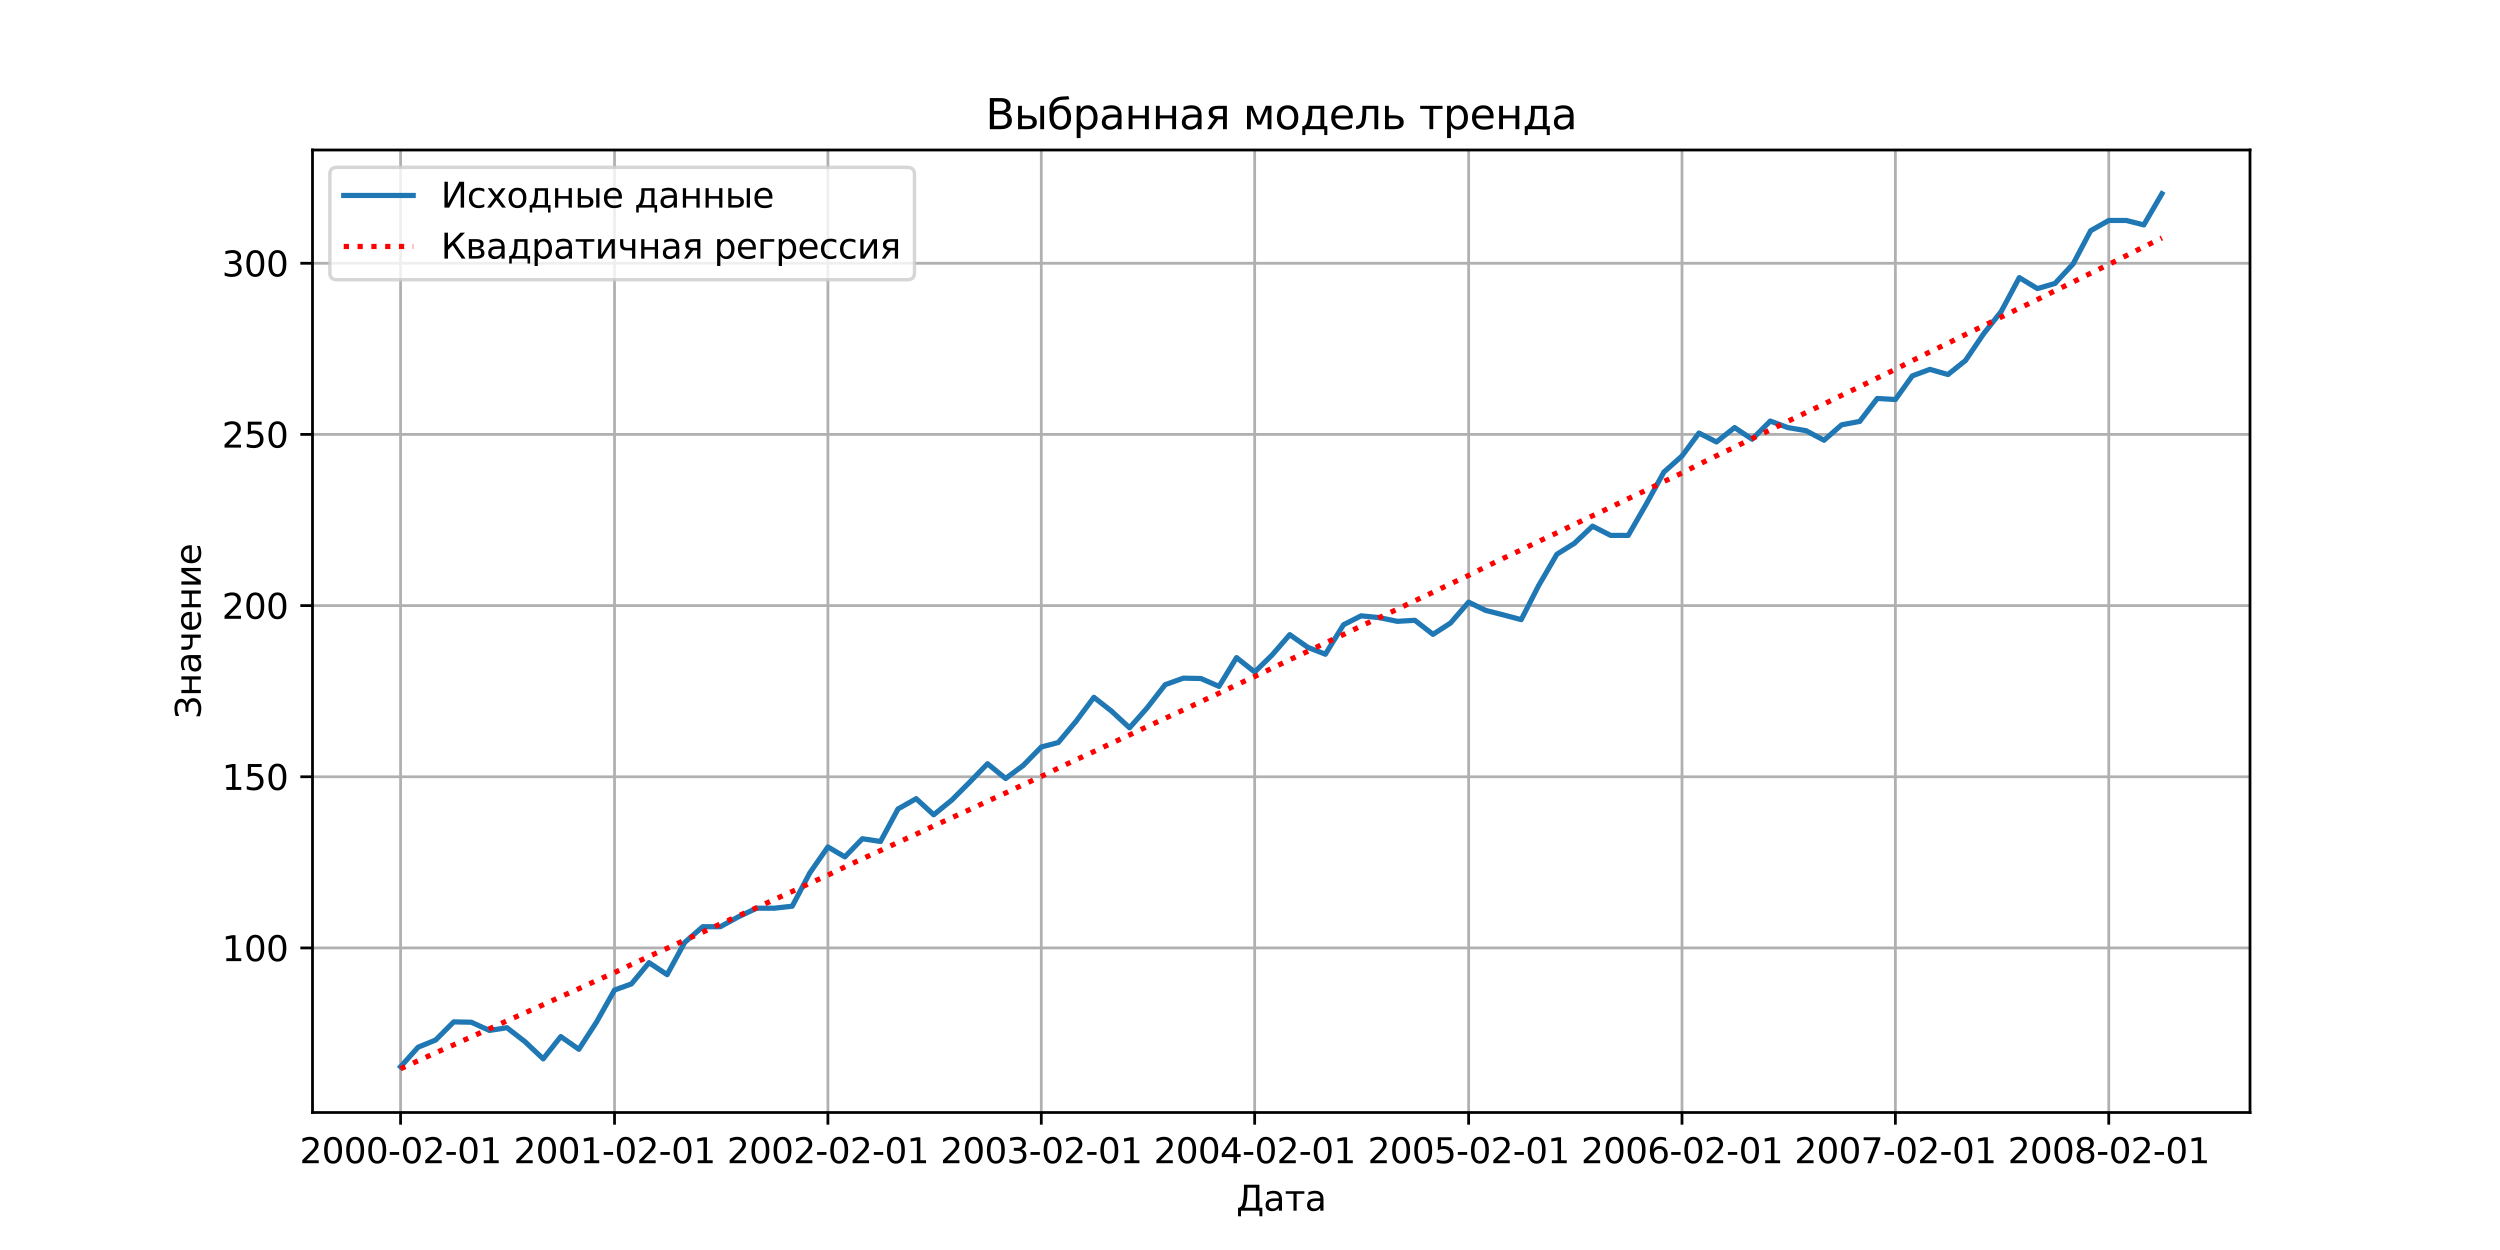 <?xml version="1.0" encoding="utf-8" standalone="no"?>
<!DOCTYPE svg PUBLIC "-//W3C//DTD SVG 1.1//EN"
  "http://www.w3.org/Graphics/SVG/1.1/DTD/svg11.dtd">
<svg xmlns:xlink="http://www.w3.org/1999/xlink" width="720pt" height="360pt" viewBox="0 0 720 360" xmlns="http://www.w3.org/2000/svg" version="1.1">
 <defs>
  <style type="text/css">*{stroke-linejoin: round; stroke-linecap: butt}</style>
 </defs>
 <g id="figure_1">
  <g id="patch_1">
   <path d="M 0 360 
L 720 360 
L 720 0 
L 0 0 
z
" style="fill: #ffffff"/>
  </g>
  <g id="axes_1">
   <g id="patch_2">
    <path d="M 90 320.4 
L 648 320.4 
L 648 43.2 
L 90 43.2 
z
" style="fill: #ffffff"/>
   </g>
   <g id="matplotlib.axis_1">
    <g id="xtick_1">
     <g id="line2d_1">
      <path d="M 115.364 320.4 
L 115.364 43.2 
" clip-path="url(#pcd11dfc7e0)" style="fill: none; stroke: #b0b0b0; stroke-width: 0.8; stroke-linecap: square"/>
     </g>
     <g id="line2d_2">
      <defs>
       <path id="m6aa327497f" d="M 0 0 
L 0 3.5 
" style="stroke: #000000; stroke-width: 0.8"/>
      </defs>
      <g>
       <use xlink:href="#m6aa327497f" x="115.364" y="320.4" style="stroke: #000000; stroke-width: 0.8"/>
      </g>
     </g>
     <g id="text_1">
      <!-- 2000-02-01 -->
      <g transform="translate(86.306 334.998) scale(0.1 -0.1)">
       <defs>
        <path id="DejaVuSans-32" d="M 1228 531 
L 3431 531 
L 3431 0 
L 469 0 
L 469 531 
Q 828 903 1448 1529 
Q 2069 2156 2228 2338 
Q 2531 2678 2651 2914 
Q 2772 3150 2772 3378 
Q 2772 3750 2511 3984 
Q 2250 4219 1831 4219 
Q 1534 4219 1204 4116 
Q 875 4013 500 3803 
L 500 4441 
Q 881 4594 1212 4672 
Q 1544 4750 1819 4750 
Q 2544 4750 2975 4387 
Q 3406 4025 3406 3419 
Q 3406 3131 3298 2873 
Q 3191 2616 2906 2266 
Q 2828 2175 2409 1742 
Q 1991 1309 1228 531 
z
" transform="scale(0.016)"/>
        <path id="DejaVuSans-30" d="M 2034 4250 
Q 1547 4250 1301 3770 
Q 1056 3291 1056 2328 
Q 1056 1369 1301 889 
Q 1547 409 2034 409 
Q 2525 409 2770 889 
Q 3016 1369 3016 2328 
Q 3016 3291 2770 3770 
Q 2525 4250 2034 4250 
z
M 2034 4750 
Q 2819 4750 3233 4129 
Q 3647 3509 3647 2328 
Q 3647 1150 3233 529 
Q 2819 -91 2034 -91 
Q 1250 -91 836 529 
Q 422 1150 422 2328 
Q 422 3509 836 4129 
Q 1250 4750 2034 4750 
z
" transform="scale(0.016)"/>
        <path id="DejaVuSans-2d" d="M 313 2009 
L 1997 2009 
L 1997 1497 
L 313 1497 
L 313 2009 
z
" transform="scale(0.016)"/>
        <path id="DejaVuSans-31" d="M 794 531 
L 1825 531 
L 1825 4091 
L 703 3866 
L 703 4441 
L 1819 4666 
L 2450 4666 
L 2450 531 
L 3481 531 
L 3481 0 
L 794 0 
L 794 531 
z
" transform="scale(0.016)"/>
       </defs>
       <use xlink:href="#DejaVuSans-32"/>
       <use xlink:href="#DejaVuSans-30" x="63.623"/>
       <use xlink:href="#DejaVuSans-30" x="127.246"/>
       <use xlink:href="#DejaVuSans-30" x="190.869"/>
       <use xlink:href="#DejaVuSans-2d" x="254.492"/>
       <use xlink:href="#DejaVuSans-30" x="290.576"/>
       <use xlink:href="#DejaVuSans-32" x="354.199"/>
       <use xlink:href="#DejaVuSans-2d" x="417.822"/>
       <use xlink:href="#DejaVuSans-30" x="453.906"/>
       <use xlink:href="#DejaVuSans-31" x="517.529"/>
      </g>
     </g>
    </g>
    <g id="xtick_2">
     <g id="line2d_3">
      <path d="M 176.985 320.4 
L 176.985 43.2 
" clip-path="url(#pcd11dfc7e0)" style="fill: none; stroke: #b0b0b0; stroke-width: 0.8; stroke-linecap: square"/>
     </g>
     <g id="line2d_4">
      <g>
       <use xlink:href="#m6aa327497f" x="176.985" y="320.4" style="stroke: #000000; stroke-width: 0.8"/>
      </g>
     </g>
     <g id="text_2">
      <!-- 2001-02-01 -->
      <g transform="translate(147.927 334.998) scale(0.1 -0.1)">
       <use xlink:href="#DejaVuSans-32"/>
       <use xlink:href="#DejaVuSans-30" x="63.623"/>
       <use xlink:href="#DejaVuSans-30" x="127.246"/>
       <use xlink:href="#DejaVuSans-31" x="190.869"/>
       <use xlink:href="#DejaVuSans-2d" x="254.492"/>
       <use xlink:href="#DejaVuSans-30" x="290.576"/>
       <use xlink:href="#DejaVuSans-32" x="354.199"/>
       <use xlink:href="#DejaVuSans-2d" x="417.822"/>
       <use xlink:href="#DejaVuSans-30" x="453.906"/>
       <use xlink:href="#DejaVuSans-31" x="517.529"/>
      </g>
     </g>
    </g>
    <g id="xtick_3">
     <g id="line2d_5">
      <path d="M 238.437 320.4 
L 238.437 43.2 
" clip-path="url(#pcd11dfc7e0)" style="fill: none; stroke: #b0b0b0; stroke-width: 0.8; stroke-linecap: square"/>
     </g>
     <g id="line2d_6">
      <g>
       <use xlink:href="#m6aa327497f" x="238.437" y="320.4" style="stroke: #000000; stroke-width: 0.8"/>
      </g>
     </g>
     <g id="text_3">
      <!-- 2002-02-01 -->
      <g transform="translate(209.38 334.998) scale(0.1 -0.1)">
       <use xlink:href="#DejaVuSans-32"/>
       <use xlink:href="#DejaVuSans-30" x="63.623"/>
       <use xlink:href="#DejaVuSans-30" x="127.246"/>
       <use xlink:href="#DejaVuSans-32" x="190.869"/>
       <use xlink:href="#DejaVuSans-2d" x="254.492"/>
       <use xlink:href="#DejaVuSans-30" x="290.576"/>
       <use xlink:href="#DejaVuSans-32" x="354.199"/>
       <use xlink:href="#DejaVuSans-2d" x="417.822"/>
       <use xlink:href="#DejaVuSans-30" x="453.906"/>
       <use xlink:href="#DejaVuSans-31" x="517.529"/>
      </g>
     </g>
    </g>
    <g id="xtick_4">
     <g id="line2d_7">
      <path d="M 299.89 320.4 
L 299.89 43.2 
" clip-path="url(#pcd11dfc7e0)" style="fill: none; stroke: #b0b0b0; stroke-width: 0.8; stroke-linecap: square"/>
     </g>
     <g id="line2d_8">
      <g>
       <use xlink:href="#m6aa327497f" x="299.89" y="320.4" style="stroke: #000000; stroke-width: 0.8"/>
      </g>
     </g>
     <g id="text_4">
      <!-- 2003-02-01 -->
      <g transform="translate(270.832 334.998) scale(0.1 -0.1)">
       <defs>
        <path id="DejaVuSans-33" d="M 2597 2516 
Q 3050 2419 3304 2112 
Q 3559 1806 3559 1356 
Q 3559 666 3084 287 
Q 2609 -91 1734 -91 
Q 1441 -91 1130 -33 
Q 819 25 488 141 
L 488 750 
Q 750 597 1062 519 
Q 1375 441 1716 441 
Q 2309 441 2620 675 
Q 2931 909 2931 1356 
Q 2931 1769 2642 2001 
Q 2353 2234 1838 2234 
L 1294 2234 
L 1294 2753 
L 1863 2753 
Q 2328 2753 2575 2939 
Q 2822 3125 2822 3475 
Q 2822 3834 2567 4026 
Q 2313 4219 1838 4219 
Q 1578 4219 1281 4162 
Q 984 4106 628 3988 
L 628 4550 
Q 988 4650 1302 4700 
Q 1616 4750 1894 4750 
Q 2613 4750 3031 4423 
Q 3450 4097 3450 3541 
Q 3450 3153 3228 2886 
Q 3006 2619 2597 2516 
z
" transform="scale(0.016)"/>
       </defs>
       <use xlink:href="#DejaVuSans-32"/>
       <use xlink:href="#DejaVuSans-30" x="63.623"/>
       <use xlink:href="#DejaVuSans-30" x="127.246"/>
       <use xlink:href="#DejaVuSans-33" x="190.869"/>
       <use xlink:href="#DejaVuSans-2d" x="254.492"/>
       <use xlink:href="#DejaVuSans-30" x="290.576"/>
       <use xlink:href="#DejaVuSans-32" x="354.199"/>
       <use xlink:href="#DejaVuSans-2d" x="417.822"/>
       <use xlink:href="#DejaVuSans-30" x="453.906"/>
       <use xlink:href="#DejaVuSans-31" x="517.529"/>
      </g>
     </g>
    </g>
    <g id="xtick_5">
     <g id="line2d_9">
      <path d="M 361.343 320.4 
L 361.343 43.2 
" clip-path="url(#pcd11dfc7e0)" style="fill: none; stroke: #b0b0b0; stroke-width: 0.8; stroke-linecap: square"/>
     </g>
     <g id="line2d_10">
      <g>
       <use xlink:href="#m6aa327497f" x="361.343" y="320.4" style="stroke: #000000; stroke-width: 0.8"/>
      </g>
     </g>
     <g id="text_5">
      <!-- 2004-02-01 -->
      <g transform="translate(332.285 334.998) scale(0.1 -0.1)">
       <defs>
        <path id="DejaVuSans-34" d="M 2419 4116 
L 825 1625 
L 2419 1625 
L 2419 4116 
z
M 2253 4666 
L 3047 4666 
L 3047 1625 
L 3713 1625 
L 3713 1100 
L 3047 1100 
L 3047 0 
L 2419 0 
L 2419 1100 
L 313 1100 
L 313 1709 
L 2253 4666 
z
" transform="scale(0.016)"/>
       </defs>
       <use xlink:href="#DejaVuSans-32"/>
       <use xlink:href="#DejaVuSans-30" x="63.623"/>
       <use xlink:href="#DejaVuSans-30" x="127.246"/>
       <use xlink:href="#DejaVuSans-34" x="190.869"/>
       <use xlink:href="#DejaVuSans-2d" x="254.492"/>
       <use xlink:href="#DejaVuSans-30" x="290.576"/>
       <use xlink:href="#DejaVuSans-32" x="354.199"/>
       <use xlink:href="#DejaVuSans-2d" x="417.822"/>
       <use xlink:href="#DejaVuSans-30" x="453.906"/>
       <use xlink:href="#DejaVuSans-31" x="517.529"/>
      </g>
     </g>
    </g>
    <g id="xtick_6">
     <g id="line2d_11">
      <path d="M 422.964 320.4 
L 422.964 43.2 
" clip-path="url(#pcd11dfc7e0)" style="fill: none; stroke: #b0b0b0; stroke-width: 0.8; stroke-linecap: square"/>
     </g>
     <g id="line2d_12">
      <g>
       <use xlink:href="#m6aa327497f" x="422.964" y="320.4" style="stroke: #000000; stroke-width: 0.8"/>
      </g>
     </g>
     <g id="text_6">
      <!-- 2005-02-01 -->
      <g transform="translate(393.906 334.998) scale(0.1 -0.1)">
       <defs>
        <path id="DejaVuSans-35" d="M 691 4666 
L 3169 4666 
L 3169 4134 
L 1269 4134 
L 1269 2991 
Q 1406 3038 1543 3061 
Q 1681 3084 1819 3084 
Q 2600 3084 3056 2656 
Q 3513 2228 3513 1497 
Q 3513 744 3044 326 
Q 2575 -91 1722 -91 
Q 1428 -91 1123 -41 
Q 819 9 494 109 
L 494 744 
Q 775 591 1075 516 
Q 1375 441 1709 441 
Q 2250 441 2565 725 
Q 2881 1009 2881 1497 
Q 2881 1984 2565 2268 
Q 2250 2553 1709 2553 
Q 1456 2553 1204 2497 
Q 953 2441 691 2322 
L 691 4666 
z
" transform="scale(0.016)"/>
       </defs>
       <use xlink:href="#DejaVuSans-32"/>
       <use xlink:href="#DejaVuSans-30" x="63.623"/>
       <use xlink:href="#DejaVuSans-30" x="127.246"/>
       <use xlink:href="#DejaVuSans-35" x="190.869"/>
       <use xlink:href="#DejaVuSans-2d" x="254.492"/>
       <use xlink:href="#DejaVuSans-30" x="290.576"/>
       <use xlink:href="#DejaVuSans-32" x="354.199"/>
       <use xlink:href="#DejaVuSans-2d" x="417.822"/>
       <use xlink:href="#DejaVuSans-30" x="453.906"/>
       <use xlink:href="#DejaVuSans-31" x="517.529"/>
      </g>
     </g>
    </g>
    <g id="xtick_7">
     <g id="line2d_13">
      <path d="M 484.417 320.4 
L 484.417 43.2 
" clip-path="url(#pcd11dfc7e0)" style="fill: none; stroke: #b0b0b0; stroke-width: 0.8; stroke-linecap: square"/>
     </g>
     <g id="line2d_14">
      <g>
       <use xlink:href="#m6aa327497f" x="484.417" y="320.4" style="stroke: #000000; stroke-width: 0.8"/>
      </g>
     </g>
     <g id="text_7">
      <!-- 2006-02-01 -->
      <g transform="translate(455.359 334.998) scale(0.1 -0.1)">
       <defs>
        <path id="DejaVuSans-36" d="M 2113 2584 
Q 1688 2584 1439 2293 
Q 1191 2003 1191 1497 
Q 1191 994 1439 701 
Q 1688 409 2113 409 
Q 2538 409 2786 701 
Q 3034 994 3034 1497 
Q 3034 2003 2786 2293 
Q 2538 2584 2113 2584 
z
M 3366 4563 
L 3366 3988 
Q 3128 4100 2886 4159 
Q 2644 4219 2406 4219 
Q 1781 4219 1451 3797 
Q 1122 3375 1075 2522 
Q 1259 2794 1537 2939 
Q 1816 3084 2150 3084 
Q 2853 3084 3261 2657 
Q 3669 2231 3669 1497 
Q 3669 778 3244 343 
Q 2819 -91 2113 -91 
Q 1303 -91 875 529 
Q 447 1150 447 2328 
Q 447 3434 972 4092 
Q 1497 4750 2381 4750 
Q 2619 4750 2861 4703 
Q 3103 4656 3366 4563 
z
" transform="scale(0.016)"/>
       </defs>
       <use xlink:href="#DejaVuSans-32"/>
       <use xlink:href="#DejaVuSans-30" x="63.623"/>
       <use xlink:href="#DejaVuSans-30" x="127.246"/>
       <use xlink:href="#DejaVuSans-36" x="190.869"/>
       <use xlink:href="#DejaVuSans-2d" x="254.492"/>
       <use xlink:href="#DejaVuSans-30" x="290.576"/>
       <use xlink:href="#DejaVuSans-32" x="354.199"/>
       <use xlink:href="#DejaVuSans-2d" x="417.822"/>
       <use xlink:href="#DejaVuSans-30" x="453.906"/>
       <use xlink:href="#DejaVuSans-31" x="517.529"/>
      </g>
     </g>
    </g>
    <g id="xtick_8">
     <g id="line2d_15">
      <path d="M 545.87 320.4 
L 545.87 43.2 
" clip-path="url(#pcd11dfc7e0)" style="fill: none; stroke: #b0b0b0; stroke-width: 0.8; stroke-linecap: square"/>
     </g>
     <g id="line2d_16">
      <g>
       <use xlink:href="#m6aa327497f" x="545.87" y="320.4" style="stroke: #000000; stroke-width: 0.8"/>
      </g>
     </g>
     <g id="text_8">
      <!-- 2007-02-01 -->
      <g transform="translate(516.812 334.998) scale(0.1 -0.1)">
       <defs>
        <path id="DejaVuSans-37" d="M 525 4666 
L 3525 4666 
L 3525 4397 
L 1831 0 
L 1172 0 
L 2766 4134 
L 525 4134 
L 525 4666 
z
" transform="scale(0.016)"/>
       </defs>
       <use xlink:href="#DejaVuSans-32"/>
       <use xlink:href="#DejaVuSans-30" x="63.623"/>
       <use xlink:href="#DejaVuSans-30" x="127.246"/>
       <use xlink:href="#DejaVuSans-37" x="190.869"/>
       <use xlink:href="#DejaVuSans-2d" x="254.492"/>
       <use xlink:href="#DejaVuSans-30" x="290.576"/>
       <use xlink:href="#DejaVuSans-32" x="354.199"/>
       <use xlink:href="#DejaVuSans-2d" x="417.822"/>
       <use xlink:href="#DejaVuSans-30" x="453.906"/>
       <use xlink:href="#DejaVuSans-31" x="517.529"/>
      </g>
     </g>
    </g>
    <g id="xtick_9">
     <g id="line2d_17">
      <path d="M 607.322 320.4 
L 607.322 43.2 
" clip-path="url(#pcd11dfc7e0)" style="fill: none; stroke: #b0b0b0; stroke-width: 0.8; stroke-linecap: square"/>
     </g>
     <g id="line2d_18">
      <g>
       <use xlink:href="#m6aa327497f" x="607.322" y="320.4" style="stroke: #000000; stroke-width: 0.8"/>
      </g>
     </g>
     <g id="text_9">
      <!-- 2008-02-01 -->
      <g transform="translate(578.264 334.998) scale(0.1 -0.1)">
       <defs>
        <path id="DejaVuSans-38" d="M 2034 2216 
Q 1584 2216 1326 1975 
Q 1069 1734 1069 1313 
Q 1069 891 1326 650 
Q 1584 409 2034 409 
Q 2484 409 2743 651 
Q 3003 894 3003 1313 
Q 3003 1734 2745 1975 
Q 2488 2216 2034 2216 
z
M 1403 2484 
Q 997 2584 770 2862 
Q 544 3141 544 3541 
Q 544 4100 942 4425 
Q 1341 4750 2034 4750 
Q 2731 4750 3128 4425 
Q 3525 4100 3525 3541 
Q 3525 3141 3298 2862 
Q 3072 2584 2669 2484 
Q 3125 2378 3379 2068 
Q 3634 1759 3634 1313 
Q 3634 634 3220 271 
Q 2806 -91 2034 -91 
Q 1263 -91 848 271 
Q 434 634 434 1313 
Q 434 1759 690 2068 
Q 947 2378 1403 2484 
z
M 1172 3481 
Q 1172 3119 1398 2916 
Q 1625 2713 2034 2713 
Q 2441 2713 2670 2916 
Q 2900 3119 2900 3481 
Q 2900 3844 2670 4047 
Q 2441 4250 2034 4250 
Q 1625 4250 1398 4047 
Q 1172 3844 1172 3481 
z
" transform="scale(0.016)"/>
       </defs>
       <use xlink:href="#DejaVuSans-32"/>
       <use xlink:href="#DejaVuSans-30" x="63.623"/>
       <use xlink:href="#DejaVuSans-30" x="127.246"/>
       <use xlink:href="#DejaVuSans-38" x="190.869"/>
       <use xlink:href="#DejaVuSans-2d" x="254.492"/>
       <use xlink:href="#DejaVuSans-30" x="290.576"/>
       <use xlink:href="#DejaVuSans-32" x="354.199"/>
       <use xlink:href="#DejaVuSans-2d" x="417.822"/>
       <use xlink:href="#DejaVuSans-30" x="453.906"/>
       <use xlink:href="#DejaVuSans-31" x="517.529"/>
      </g>
     </g>
    </g>
    <g id="text_10">
     <!-- Дата -->
     <g transform="translate(356.053 348.677) scale(0.1 -0.1)">
      <defs>
       <path id="DejaVuSans-414" d="M 1459 531 
L 3522 531 
L 3522 4134 
L 2006 4134 
L 2006 3472 
Q 2006 1913 1656 878 
Q 1584 666 1459 531 
z
M 538 531 
Q 956 728 1075 1103 
Q 1378 2066 1378 3784 
L 1378 4666 
L 4153 4666 
L 4153 531 
L 4684 531 
L 4684 -1003 
L 4153 -1003 
L 4153 0 
L 847 0 
L 847 -1003 
L 316 -1003 
L 316 531 
L 538 531 
z
" transform="scale(0.016)"/>
       <path id="DejaVuSans-430" d="M 2194 1759 
Q 1497 1759 1228 1600 
Q 959 1441 959 1056 
Q 959 750 1161 570 
Q 1363 391 1709 391 
Q 2188 391 2477 730 
Q 2766 1069 2766 1631 
L 2766 1759 
L 2194 1759 
z
M 3341 1997 
L 3341 0 
L 2766 0 
L 2766 531 
Q 2569 213 2275 61 
Q 1981 -91 1556 -91 
Q 1019 -91 701 211 
Q 384 513 384 1019 
Q 384 1609 779 1909 
Q 1175 2209 1959 2209 
L 2766 2209 
L 2766 2266 
Q 2766 2663 2505 2880 
Q 2244 3097 1772 3097 
Q 1472 3097 1187 3025 
Q 903 2953 641 2809 
L 641 3341 
Q 956 3463 1253 3523 
Q 1550 3584 1831 3584 
Q 2591 3584 2966 3190 
Q 3341 2797 3341 1997 
z
" transform="scale(0.016)"/>
       <path id="DejaVuSans-442" d="M 188 3500 
L 3541 3500 
L 3541 3041 
L 2147 3041 
L 2147 0 
L 1581 0 
L 1581 3041 
L 188 3041 
L 188 3500 
z
" transform="scale(0.016)"/>
      </defs>
      <use xlink:href="#DejaVuSans-414"/>
      <use xlink:href="#DejaVuSans-430" x="78.125"/>
      <use xlink:href="#DejaVuSans-442" x="139.404"/>
      <use xlink:href="#DejaVuSans-430" x="197.656"/>
     </g>
    </g>
   </g>
   <g id="matplotlib.axis_2">
    <g id="ytick_1">
     <g id="line2d_19">
      <path d="M 90 273.005 
L 648 273.005 
" clip-path="url(#pcd11dfc7e0)" style="fill: none; stroke: #b0b0b0; stroke-width: 0.8; stroke-linecap: square"/>
     </g>
     <g id="line2d_20">
      <defs>
       <path id="mf521e2df99" d="M 0 0 
L -3.5 0 
" style="stroke: #000000; stroke-width: 0.8"/>
      </defs>
      <g>
       <use xlink:href="#mf521e2df99" x="90" y="273.005" style="stroke: #000000; stroke-width: 0.8"/>
      </g>
     </g>
     <g id="text_11">
      <!-- 100 -->
      <g transform="translate(63.913 276.804) scale(0.1 -0.1)">
       <use xlink:href="#DejaVuSans-31"/>
       <use xlink:href="#DejaVuSans-30" x="63.623"/>
       <use xlink:href="#DejaVuSans-30" x="127.246"/>
      </g>
     </g>
    </g>
    <g id="ytick_2">
     <g id="line2d_21">
      <path d="M 90 223.707 
L 648 223.707 
" clip-path="url(#pcd11dfc7e0)" style="fill: none; stroke: #b0b0b0; stroke-width: 0.8; stroke-linecap: square"/>
     </g>
     <g id="line2d_22">
      <g>
       <use xlink:href="#mf521e2df99" x="90" y="223.707" style="stroke: #000000; stroke-width: 0.8"/>
      </g>
     </g>
     <g id="text_12">
      <!-- 150 -->
      <g transform="translate(63.913 227.507) scale(0.1 -0.1)">
       <use xlink:href="#DejaVuSans-31"/>
       <use xlink:href="#DejaVuSans-35" x="63.623"/>
       <use xlink:href="#DejaVuSans-30" x="127.246"/>
      </g>
     </g>
    </g>
    <g id="ytick_3">
     <g id="line2d_23">
      <path d="M 90 174.41 
L 648 174.41 
" clip-path="url(#pcd11dfc7e0)" style="fill: none; stroke: #b0b0b0; stroke-width: 0.8; stroke-linecap: square"/>
     </g>
     <g id="line2d_24">
      <g>
       <use xlink:href="#mf521e2df99" x="90" y="174.41" style="stroke: #000000; stroke-width: 0.8"/>
      </g>
     </g>
     <g id="text_13">
      <!-- 200 -->
      <g transform="translate(63.913 178.209) scale(0.1 -0.1)">
       <use xlink:href="#DejaVuSans-32"/>
       <use xlink:href="#DejaVuSans-30" x="63.623"/>
       <use xlink:href="#DejaVuSans-30" x="127.246"/>
      </g>
     </g>
    </g>
    <g id="ytick_4">
     <g id="line2d_25">
      <path d="M 90 125.112 
L 648 125.112 
" clip-path="url(#pcd11dfc7e0)" style="fill: none; stroke: #b0b0b0; stroke-width: 0.8; stroke-linecap: square"/>
     </g>
     <g id="line2d_26">
      <g>
       <use xlink:href="#mf521e2df99" x="90" y="125.112" style="stroke: #000000; stroke-width: 0.8"/>
      </g>
     </g>
     <g id="text_14">
      <!-- 250 -->
      <g transform="translate(63.913 128.912) scale(0.1 -0.1)">
       <use xlink:href="#DejaVuSans-32"/>
       <use xlink:href="#DejaVuSans-35" x="63.623"/>
       <use xlink:href="#DejaVuSans-30" x="127.246"/>
      </g>
     </g>
    </g>
    <g id="ytick_5">
     <g id="line2d_27">
      <path d="M 90 75.815 
L 648 75.815 
" clip-path="url(#pcd11dfc7e0)" style="fill: none; stroke: #b0b0b0; stroke-width: 0.8; stroke-linecap: square"/>
     </g>
     <g id="line2d_28">
      <g>
       <use xlink:href="#mf521e2df99" x="90" y="75.815" style="stroke: #000000; stroke-width: 0.8"/>
      </g>
     </g>
     <g id="text_15">
      <!-- 300 -->
      <g transform="translate(63.913 79.614) scale(0.1 -0.1)">
       <use xlink:href="#DejaVuSans-33"/>
       <use xlink:href="#DejaVuSans-30" x="63.623"/>
       <use xlink:href="#DejaVuSans-30" x="127.246"/>
      </g>
     </g>
    </g>
    <g id="text_16">
     <!-- Значение -->
     <g transform="translate(57.833 206.963) rotate(-90) scale(0.1 -0.1)">
      <defs>
       <path id="DejaVuSans-417" d="M 1828 4750 
Q 2597 4750 3084 4423 
Q 3572 4097 3572 3541 
Q 3572 3153 3350 2886 
Q 3128 2619 2719 2516 
Q 3172 2419 3426 2112 
Q 3681 1806 3681 1356 
Q 3681 638 3126 273 
Q 2572 -91 1828 -91 
Q 1447 -91 1003 12 
Q 559 116 422 203 
L 422 853 
Q 900 575 1164 508 
Q 1428 441 1816 441 
Q 2403 441 2728 666 
Q 3053 891 3053 1356 
Q 3053 1769 2764 2001 
Q 2475 2234 1866 2234 
L 1228 2234 
L 1228 2753 
L 1891 2753 
Q 2450 2753 2697 2939 
Q 2944 3125 2944 3475 
Q 2944 3834 2689 4026 
Q 2434 4219 1816 4219 
Q 1397 4219 1253 4181 
Q 1109 4144 469 3903 
L 469 4519 
Q 822 4644 1190 4697 
Q 1559 4750 1828 4750 
z
" transform="scale(0.016)"/>
       <path id="DejaVuSans-43d" d="M 581 3500 
L 1159 3500 
L 1159 2072 
L 3025 2072 
L 3025 3500 
L 3603 3500 
L 3603 0 
L 3025 0 
L 3025 1613 
L 1159 1613 
L 1159 0 
L 581 0 
L 581 3500 
z
" transform="scale(0.016)"/>
       <path id="DejaVuSans-447" d="M 2625 0 
L 2625 1472 
L 1553 1472 
Q 1075 1472 756 1769 
Q 469 2038 469 2613 
L 469 3500 
L 1044 3500 
L 1044 2666 
Q 1044 2300 1206 2116 
Q 1372 1931 1697 1931 
L 2625 1931 
L 2625 3500 
L 3200 3500 
L 3200 0 
L 2625 0 
z
" transform="scale(0.016)"/>
       <path id="DejaVuSans-435" d="M 3597 1894 
L 3597 1613 
L 953 1613 
Q 991 1019 1311 708 
Q 1631 397 2203 397 
Q 2534 397 2845 478 
Q 3156 559 3463 722 
L 3463 178 
Q 3153 47 2828 -22 
Q 2503 -91 2169 -91 
Q 1331 -91 842 396 
Q 353 884 353 1716 
Q 353 2575 817 3079 
Q 1281 3584 2069 3584 
Q 2775 3584 3186 3129 
Q 3597 2675 3597 1894 
z
M 3022 2063 
Q 3016 2534 2758 2815 
Q 2500 3097 2075 3097 
Q 1594 3097 1305 2825 
Q 1016 2553 972 2059 
L 3022 2063 
z
" transform="scale(0.016)"/>
       <path id="DejaVuSans-438" d="M 3578 3500 
L 3578 0 
L 3006 0 
L 3006 2809 
L 1319 0 
L 581 0 
L 581 3500 
L 1153 3500 
L 1153 697 
L 2838 3500 
L 3578 3500 
z
" transform="scale(0.016)"/>
      </defs>
      <use xlink:href="#DejaVuSans-417"/>
      <use xlink:href="#DejaVuSans-43d" x="64.111"/>
      <use xlink:href="#DejaVuSans-430" x="129.492"/>
      <use xlink:href="#DejaVuSans-447" x="190.771"/>
      <use xlink:href="#DejaVuSans-435" x="249.854"/>
      <use xlink:href="#DejaVuSans-43d" x="311.377"/>
      <use xlink:href="#DejaVuSans-438" x="376.758"/>
      <use xlink:href="#DejaVuSans-435" x="441.748"/>
     </g>
    </g>
   </g>
   <g id="line2d_29">
    <path d="M 115.364 307.217 
L 120.415 301.598 
L 125.458 299.527 
L 130.678 294.301 
L 135.729 294.4 
L 140.948 296.766 
L 145.999 295.978 
L 151.218 300.02 
L 156.437 304.95 
L 161.495 298.541 
L 166.715 302.189 
L 171.765 294.4 
L 176.985 285.132 
L 181.867 283.357 
L 186.911 277.245 
L 192.13 280.695 
L 197.181 271.427 
L 202.401 266.892 
L 207.452 266.892 
L 212.671 264.033 
L 217.89 261.568 
L 222.948 261.568 
L 228.167 260.976 
L 233.218 251.413 
L 238.437 243.919 
L 243.32 246.779 
L 248.364 241.553 
L 253.583 242.342 
L 258.634 232.975 
L 263.853 230.017 
L 268.904 234.651 
L 274.124 230.412 
L 279.343 225.186 
L 284.401 219.961 
L 289.62 224.2 
L 294.671 220.454 
L 299.89 215.13 
L 304.773 213.848 
L 309.817 207.834 
L 315.036 200.833 
L 320.087 204.777 
L 325.306 209.608 
L 330.357 203.89 
L 335.576 197.185 
L 340.796 195.312 
L 345.854 195.411 
L 351.073 197.678 
L 356.124 189.396 
L 361.343 193.537 
L 366.394 188.608 
L 371.438 182.79 
L 376.657 186.438 
L 381.708 188.41 
L 386.927 179.931 
L 391.978 177.368 
L 397.197 177.861 
L 402.417 178.945 
L 407.475 178.649 
L 412.694 182.692 
L 417.745 179.438 
L 422.964 173.424 
L 427.847 175.79 
L 432.891 177.072 
L 438.11 178.452 
L 443.161 168.593 
L 448.38 159.621 
L 453.431 156.466 
L 458.65 151.536 
L 463.869 154.198 
L 468.927 154.198 
L 474.147 145.127 
L 479.198 135.958 
L 484.417 131.324 
L 489.299 124.718 
L 494.343 127.281 
L 499.563 123.14 
L 504.613 126.493 
L 509.833 121.267 
L 514.884 123.14 
L 520.103 124.028 
L 525.322 126.788 
L 530.38 122.352 
L 535.599 121.366 
L 540.65 114.76 
L 545.87 115.056 
L 550.752 108.253 
L 555.796 106.379 
L 561.015 107.858 
L 566.066 103.816 
L 571.285 96.125 
L 576.336 89.717 
L 581.556 79.956 
L 586.775 83.111 
L 591.833 81.632 
L 597.052 76.012 
L 602.103 66.448 
L 607.322 63.49 
L 612.373 63.49 
L 617.417 64.772 
L 622.636 55.8 
" clip-path="url(#pcd11dfc7e0)" style="fill: none; stroke: #1f77b4; stroke-width: 1.5; stroke-linecap: square"/>
    <defs>
     <path id="mfbbd1886ec" d="M 0 0 
L 0.5 0 
M 0 0 
L -0.25 -0.4 
M 0 0 
L -0.25 0.4 
" style="stroke: #1f77b4"/>
    </defs>
    <g clip-path="url(#pcd11dfc7e0)">
     <use xlink:href="#mfbbd1886ec" x="115.364" y="307.217" style="fill: #1f77b4; stroke: #1f77b4"/>
     <use xlink:href="#mfbbd1886ec" x="120.415" y="301.598" style="fill: #1f77b4; stroke: #1f77b4"/>
     <use xlink:href="#mfbbd1886ec" x="125.458" y="299.527" style="fill: #1f77b4; stroke: #1f77b4"/>
     <use xlink:href="#mfbbd1886ec" x="130.678" y="294.301" style="fill: #1f77b4; stroke: #1f77b4"/>
     <use xlink:href="#mfbbd1886ec" x="135.729" y="294.4" style="fill: #1f77b4; stroke: #1f77b4"/>
     <use xlink:href="#mfbbd1886ec" x="140.948" y="296.766" style="fill: #1f77b4; stroke: #1f77b4"/>
     <use xlink:href="#mfbbd1886ec" x="145.999" y="295.978" style="fill: #1f77b4; stroke: #1f77b4"/>
     <use xlink:href="#mfbbd1886ec" x="151.218" y="300.02" style="fill: #1f77b4; stroke: #1f77b4"/>
     <use xlink:href="#mfbbd1886ec" x="156.437" y="304.95" style="fill: #1f77b4; stroke: #1f77b4"/>
     <use xlink:href="#mfbbd1886ec" x="161.495" y="298.541" style="fill: #1f77b4; stroke: #1f77b4"/>
     <use xlink:href="#mfbbd1886ec" x="166.715" y="302.189" style="fill: #1f77b4; stroke: #1f77b4"/>
     <use xlink:href="#mfbbd1886ec" x="171.765" y="294.4" style="fill: #1f77b4; stroke: #1f77b4"/>
     <use xlink:href="#mfbbd1886ec" x="176.985" y="285.132" style="fill: #1f77b4; stroke: #1f77b4"/>
     <use xlink:href="#mfbbd1886ec" x="181.867" y="283.357" style="fill: #1f77b4; stroke: #1f77b4"/>
     <use xlink:href="#mfbbd1886ec" x="186.911" y="277.245" style="fill: #1f77b4; stroke: #1f77b4"/>
     <use xlink:href="#mfbbd1886ec" x="192.13" y="280.695" style="fill: #1f77b4; stroke: #1f77b4"/>
     <use xlink:href="#mfbbd1886ec" x="197.181" y="271.427" style="fill: #1f77b4; stroke: #1f77b4"/>
     <use xlink:href="#mfbbd1886ec" x="202.401" y="266.892" style="fill: #1f77b4; stroke: #1f77b4"/>
     <use xlink:href="#mfbbd1886ec" x="207.452" y="266.892" style="fill: #1f77b4; stroke: #1f77b4"/>
     <use xlink:href="#mfbbd1886ec" x="212.671" y="264.033" style="fill: #1f77b4; stroke: #1f77b4"/>
     <use xlink:href="#mfbbd1886ec" x="217.89" y="261.568" style="fill: #1f77b4; stroke: #1f77b4"/>
     <use xlink:href="#mfbbd1886ec" x="222.948" y="261.568" style="fill: #1f77b4; stroke: #1f77b4"/>
     <use xlink:href="#mfbbd1886ec" x="228.167" y="260.976" style="fill: #1f77b4; stroke: #1f77b4"/>
     <use xlink:href="#mfbbd1886ec" x="233.218" y="251.413" style="fill: #1f77b4; stroke: #1f77b4"/>
     <use xlink:href="#mfbbd1886ec" x="238.437" y="243.919" style="fill: #1f77b4; stroke: #1f77b4"/>
     <use xlink:href="#mfbbd1886ec" x="243.32" y="246.779" style="fill: #1f77b4; stroke: #1f77b4"/>
     <use xlink:href="#mfbbd1886ec" x="248.364" y="241.553" style="fill: #1f77b4; stroke: #1f77b4"/>
     <use xlink:href="#mfbbd1886ec" x="253.583" y="242.342" style="fill: #1f77b4; stroke: #1f77b4"/>
     <use xlink:href="#mfbbd1886ec" x="258.634" y="232.975" style="fill: #1f77b4; stroke: #1f77b4"/>
     <use xlink:href="#mfbbd1886ec" x="263.853" y="230.017" style="fill: #1f77b4; stroke: #1f77b4"/>
     <use xlink:href="#mfbbd1886ec" x="268.904" y="234.651" style="fill: #1f77b4; stroke: #1f77b4"/>
     <use xlink:href="#mfbbd1886ec" x="274.124" y="230.412" style="fill: #1f77b4; stroke: #1f77b4"/>
     <use xlink:href="#mfbbd1886ec" x="279.343" y="225.186" style="fill: #1f77b4; stroke: #1f77b4"/>
     <use xlink:href="#mfbbd1886ec" x="284.401" y="219.961" style="fill: #1f77b4; stroke: #1f77b4"/>
     <use xlink:href="#mfbbd1886ec" x="289.62" y="224.2" style="fill: #1f77b4; stroke: #1f77b4"/>
     <use xlink:href="#mfbbd1886ec" x="294.671" y="220.454" style="fill: #1f77b4; stroke: #1f77b4"/>
     <use xlink:href="#mfbbd1886ec" x="299.89" y="215.13" style="fill: #1f77b4; stroke: #1f77b4"/>
     <use xlink:href="#mfbbd1886ec" x="304.773" y="213.848" style="fill: #1f77b4; stroke: #1f77b4"/>
     <use xlink:href="#mfbbd1886ec" x="309.817" y="207.834" style="fill: #1f77b4; stroke: #1f77b4"/>
     <use xlink:href="#mfbbd1886ec" x="315.036" y="200.833" style="fill: #1f77b4; stroke: #1f77b4"/>
     <use xlink:href="#mfbbd1886ec" x="320.087" y="204.777" style="fill: #1f77b4; stroke: #1f77b4"/>
     <use xlink:href="#mfbbd1886ec" x="325.306" y="209.608" style="fill: #1f77b4; stroke: #1f77b4"/>
     <use xlink:href="#mfbbd1886ec" x="330.357" y="203.89" style="fill: #1f77b4; stroke: #1f77b4"/>
     <use xlink:href="#mfbbd1886ec" x="335.576" y="197.185" style="fill: #1f77b4; stroke: #1f77b4"/>
     <use xlink:href="#mfbbd1886ec" x="340.796" y="195.312" style="fill: #1f77b4; stroke: #1f77b4"/>
     <use xlink:href="#mfbbd1886ec" x="345.854" y="195.411" style="fill: #1f77b4; stroke: #1f77b4"/>
     <use xlink:href="#mfbbd1886ec" x="351.073" y="197.678" style="fill: #1f77b4; stroke: #1f77b4"/>
     <use xlink:href="#mfbbd1886ec" x="356.124" y="189.396" style="fill: #1f77b4; stroke: #1f77b4"/>
     <use xlink:href="#mfbbd1886ec" x="361.343" y="193.537" style="fill: #1f77b4; stroke: #1f77b4"/>
     <use xlink:href="#mfbbd1886ec" x="366.394" y="188.608" style="fill: #1f77b4; stroke: #1f77b4"/>
     <use xlink:href="#mfbbd1886ec" x="371.438" y="182.79" style="fill: #1f77b4; stroke: #1f77b4"/>
     <use xlink:href="#mfbbd1886ec" x="376.657" y="186.438" style="fill: #1f77b4; stroke: #1f77b4"/>
     <use xlink:href="#mfbbd1886ec" x="381.708" y="188.41" style="fill: #1f77b4; stroke: #1f77b4"/>
     <use xlink:href="#mfbbd1886ec" x="386.927" y="179.931" style="fill: #1f77b4; stroke: #1f77b4"/>
     <use xlink:href="#mfbbd1886ec" x="391.978" y="177.368" style="fill: #1f77b4; stroke: #1f77b4"/>
     <use xlink:href="#mfbbd1886ec" x="397.197" y="177.861" style="fill: #1f77b4; stroke: #1f77b4"/>
     <use xlink:href="#mfbbd1886ec" x="402.417" y="178.945" style="fill: #1f77b4; stroke: #1f77b4"/>
     <use xlink:href="#mfbbd1886ec" x="407.475" y="178.649" style="fill: #1f77b4; stroke: #1f77b4"/>
     <use xlink:href="#mfbbd1886ec" x="412.694" y="182.692" style="fill: #1f77b4; stroke: #1f77b4"/>
     <use xlink:href="#mfbbd1886ec" x="417.745" y="179.438" style="fill: #1f77b4; stroke: #1f77b4"/>
     <use xlink:href="#mfbbd1886ec" x="422.964" y="173.424" style="fill: #1f77b4; stroke: #1f77b4"/>
     <use xlink:href="#mfbbd1886ec" x="427.847" y="175.79" style="fill: #1f77b4; stroke: #1f77b4"/>
     <use xlink:href="#mfbbd1886ec" x="432.891" y="177.072" style="fill: #1f77b4; stroke: #1f77b4"/>
     <use xlink:href="#mfbbd1886ec" x="438.11" y="178.452" style="fill: #1f77b4; stroke: #1f77b4"/>
     <use xlink:href="#mfbbd1886ec" x="443.161" y="168.593" style="fill: #1f77b4; stroke: #1f77b4"/>
     <use xlink:href="#mfbbd1886ec" x="448.38" y="159.621" style="fill: #1f77b4; stroke: #1f77b4"/>
     <use xlink:href="#mfbbd1886ec" x="453.431" y="156.466" style="fill: #1f77b4; stroke: #1f77b4"/>
     <use xlink:href="#mfbbd1886ec" x="458.65" y="151.536" style="fill: #1f77b4; stroke: #1f77b4"/>
     <use xlink:href="#mfbbd1886ec" x="463.869" y="154.198" style="fill: #1f77b4; stroke: #1f77b4"/>
     <use xlink:href="#mfbbd1886ec" x="468.927" y="154.198" style="fill: #1f77b4; stroke: #1f77b4"/>
     <use xlink:href="#mfbbd1886ec" x="474.147" y="145.127" style="fill: #1f77b4; stroke: #1f77b4"/>
     <use xlink:href="#mfbbd1886ec" x="479.198" y="135.958" style="fill: #1f77b4; stroke: #1f77b4"/>
     <use xlink:href="#mfbbd1886ec" x="484.417" y="131.324" style="fill: #1f77b4; stroke: #1f77b4"/>
     <use xlink:href="#mfbbd1886ec" x="489.299" y="124.718" style="fill: #1f77b4; stroke: #1f77b4"/>
     <use xlink:href="#mfbbd1886ec" x="494.343" y="127.281" style="fill: #1f77b4; stroke: #1f77b4"/>
     <use xlink:href="#mfbbd1886ec" x="499.563" y="123.14" style="fill: #1f77b4; stroke: #1f77b4"/>
     <use xlink:href="#mfbbd1886ec" x="504.613" y="126.493" style="fill: #1f77b4; stroke: #1f77b4"/>
     <use xlink:href="#mfbbd1886ec" x="509.833" y="121.267" style="fill: #1f77b4; stroke: #1f77b4"/>
     <use xlink:href="#mfbbd1886ec" x="514.884" y="123.14" style="fill: #1f77b4; stroke: #1f77b4"/>
     <use xlink:href="#mfbbd1886ec" x="520.103" y="124.028" style="fill: #1f77b4; stroke: #1f77b4"/>
     <use xlink:href="#mfbbd1886ec" x="525.322" y="126.788" style="fill: #1f77b4; stroke: #1f77b4"/>
     <use xlink:href="#mfbbd1886ec" x="530.38" y="122.352" style="fill: #1f77b4; stroke: #1f77b4"/>
     <use xlink:href="#mfbbd1886ec" x="535.599" y="121.366" style="fill: #1f77b4; stroke: #1f77b4"/>
     <use xlink:href="#mfbbd1886ec" x="540.65" y="114.76" style="fill: #1f77b4; stroke: #1f77b4"/>
     <use xlink:href="#mfbbd1886ec" x="545.87" y="115.056" style="fill: #1f77b4; stroke: #1f77b4"/>
     <use xlink:href="#mfbbd1886ec" x="550.752" y="108.253" style="fill: #1f77b4; stroke: #1f77b4"/>
     <use xlink:href="#mfbbd1886ec" x="555.796" y="106.379" style="fill: #1f77b4; stroke: #1f77b4"/>
     <use xlink:href="#mfbbd1886ec" x="561.015" y="107.858" style="fill: #1f77b4; stroke: #1f77b4"/>
     <use xlink:href="#mfbbd1886ec" x="566.066" y="103.816" style="fill: #1f77b4; stroke: #1f77b4"/>
     <use xlink:href="#mfbbd1886ec" x="571.285" y="96.125" style="fill: #1f77b4; stroke: #1f77b4"/>
     <use xlink:href="#mfbbd1886ec" x="576.336" y="89.717" style="fill: #1f77b4; stroke: #1f77b4"/>
     <use xlink:href="#mfbbd1886ec" x="581.556" y="79.956" style="fill: #1f77b4; stroke: #1f77b4"/>
     <use xlink:href="#mfbbd1886ec" x="586.775" y="83.111" style="fill: #1f77b4; stroke: #1f77b4"/>
     <use xlink:href="#mfbbd1886ec" x="591.833" y="81.632" style="fill: #1f77b4; stroke: #1f77b4"/>
     <use xlink:href="#mfbbd1886ec" x="597.052" y="76.012" style="fill: #1f77b4; stroke: #1f77b4"/>
     <use xlink:href="#mfbbd1886ec" x="602.103" y="66.448" style="fill: #1f77b4; stroke: #1f77b4"/>
     <use xlink:href="#mfbbd1886ec" x="607.322" y="63.49" style="fill: #1f77b4; stroke: #1f77b4"/>
     <use xlink:href="#mfbbd1886ec" x="612.373" y="63.49" style="fill: #1f77b4; stroke: #1f77b4"/>
     <use xlink:href="#mfbbd1886ec" x="617.417" y="64.772" style="fill: #1f77b4; stroke: #1f77b4"/>
     <use xlink:href="#mfbbd1886ec" x="622.636" y="55.8" style="fill: #1f77b4; stroke: #1f77b4"/>
    </g>
   </g>
   <g id="line2d_30">
    <path d="M 115.364 307.8 
L 120.415 305.505 
L 125.458 303.207 
L 130.678 300.907 
L 135.729 298.605 
L 140.948 296.3 
L 145.999 293.992 
L 151.218 291.682 
L 156.437 289.37 
L 161.495 287.055 
L 166.715 284.737 
L 171.765 282.417 
L 176.985 280.095 
L 181.867 277.77 
L 186.911 275.443 
L 192.13 273.113 
L 197.181 270.781 
L 202.401 268.446 
L 207.452 266.109 
L 212.671 263.769 
L 217.89 261.427 
L 222.948 259.082 
L 228.167 256.735 
L 233.218 254.385 
L 238.437 252.033 
L 243.32 249.678 
L 248.364 247.321 
L 253.583 244.962 
L 258.634 242.599 
L 263.853 240.235 
L 268.904 237.868 
L 274.124 235.498 
L 279.343 233.126 
L 284.401 230.752 
L 289.62 228.375 
L 294.671 225.995 
L 299.89 223.613 
L 304.773 221.229 
L 309.817 218.842 
L 315.036 216.453 
L 320.087 214.061 
L 325.306 211.667 
L 330.357 209.27 
L 335.576 206.871 
L 340.796 204.469 
L 345.854 202.064 
L 351.073 199.658 
L 356.124 197.249 
L 361.343 194.837 
L 366.394 192.423 
L 371.438 190.006 
L 376.657 187.587 
L 381.708 185.165 
L 386.927 182.741 
L 391.978 180.315 
L 397.197 177.886 
L 402.417 175.454 
L 407.475 173.02 
L 412.694 170.583 
L 417.745 168.144 
L 422.964 165.703 
L 427.847 163.259 
L 432.891 160.813 
L 438.11 158.364 
L 443.161 155.912 
L 448.38 153.458 
L 453.431 151.002 
L 458.65 148.543 
L 463.869 146.082 
L 468.927 143.618 
L 474.147 141.152 
L 479.198 138.683 
L 484.417 136.212 
L 489.299 133.738 
L 494.343 131.262 
L 499.563 128.783 
L 504.613 126.302 
L 509.833 123.819 
L 514.884 121.332 
L 520.103 118.844 
L 525.322 116.353 
L 530.38 113.859 
L 535.599 111.363 
L 540.65 108.865 
L 545.87 106.364 
L 550.752 103.86 
L 555.796 101.354 
L 561.015 98.846 
L 566.066 96.335 
L 571.285 93.821 
L 576.336 91.306 
L 581.556 88.787 
L 586.775 86.266 
L 591.833 83.743 
L 597.052 81.217 
L 602.103 78.689 
L 607.322 76.158 
L 612.373 73.625 
L 617.417 71.089 
L 622.636 68.551 
" clip-path="url(#pcd11dfc7e0)" style="fill: none; stroke-dasharray: 1.5,2.475; stroke-dashoffset: 0; stroke: #ff0000; stroke-width: 1.5"/>
   </g>
   <g id="patch_3">
    <path d="M 90 320.4 
L 90 43.2 
" style="fill: none; stroke: #000000; stroke-width: 0.8; stroke-linejoin: miter; stroke-linecap: square"/>
   </g>
   <g id="patch_4">
    <path d="M 648 320.4 
L 648 43.2 
" style="fill: none; stroke: #000000; stroke-width: 0.8; stroke-linejoin: miter; stroke-linecap: square"/>
   </g>
   <g id="patch_5">
    <path d="M 90 320.4 
L 648 320.4 
" style="fill: none; stroke: #000000; stroke-width: 0.8; stroke-linejoin: miter; stroke-linecap: square"/>
   </g>
   <g id="patch_6">
    <path d="M 90 43.2 
L 648 43.2 
" style="fill: none; stroke: #000000; stroke-width: 0.8; stroke-linejoin: miter; stroke-linecap: square"/>
   </g>
   <g id="text_17">
    <!-- Выбранная модель тренда -->
    <g transform="translate(283.862 37.2) scale(0.12 -0.12)">
     <defs>
      <path id="DejaVuSans-412" d="M 1259 2228 
L 1259 519 
L 2272 519 
Q 2781 519 3026 730 
Q 3272 941 3272 1375 
Q 3272 1813 3026 2020 
Q 2781 2228 2272 2228 
L 1259 2228 
z
M 1259 4147 
L 1259 2741 
L 2194 2741 
Q 2656 2741 2882 2914 
Q 3109 3088 3109 3444 
Q 3109 3797 2882 3972 
Q 2656 4147 2194 4147 
L 1259 4147 
z
M 628 4666 
L 2241 4666 
Q 2963 4666 3353 4366 
Q 3744 4066 3744 3513 
Q 3744 3084 3544 2831 
Q 3344 2578 2956 2516 
Q 3422 2416 3680 2098 
Q 3938 1781 3938 1306 
Q 3938 681 3513 340 
Q 3088 0 2303 0 
L 628 0 
L 628 4666 
z
" transform="scale(0.016)"/>
      <path id="DejaVuSans-44b" d="M 3907 3500 
L 4482 3500 
L 4482 0 
L 3907 0 
L 3907 3500 
z
M 4195 3584 
L 4195 3584 
z
M 2781 1038 
Q 2781 1319 2576 1466 
Q 2372 1613 1978 1613 
L 1159 1613 
L 1159 459 
L 1978 459 
Q 2372 459 2576 607 
Q 2781 756 2781 1038 
z
M 581 3500 
L 1159 3500 
L 1159 2072 
L 2003 2072 
Q 2672 2072 3033 1817 
Q 3394 1563 3394 1038 
Q 3394 513 3033 256 
Q 2672 0 2003 0 
L 581 0 
L 581 3500 
z
" transform="scale(0.016)"/>
      <path id="DejaVuSans-431" d="M 1991 3584 
Q 2741 3584 3169 3096 
Q 3597 2609 3597 1747 
Q 3597 888 3169 398 
Q 2741 -91 1991 -91 
Q 1238 -91 822 384 
Q 406 859 384 1747 
L 366 2463 
Q 350 2834 350 2963 
Q 350 3463 531 3831 
Q 816 4409 1308 4659 
Q 1800 4909 2625 4916 
Q 3006 4919 3175 4972 
L 3334 4516 
Q 3181 4453 3041 4450 
L 2259 4397 
Q 1866 4369 1628 4231 
Q 1006 3866 947 3388 
L 925 3213 
Q 1331 3584 1991 3584 
z
M 1991 3097 
Q 1528 3097 1259 2736 
Q 991 2375 991 1747 
Q 991 1119 1258 758 
Q 1525 397 1991 397 
Q 2450 397 2719 759 
Q 2988 1122 2988 1747 
Q 2988 2369 2719 2733 
Q 2450 3097 1991 3097 
z
" transform="scale(0.016)"/>
      <path id="DejaVuSans-440" d="M 1159 525 
L 1159 -1331 
L 581 -1331 
L 581 3500 
L 1159 3500 
L 1159 2969 
Q 1341 3281 1617 3432 
Q 1894 3584 2278 3584 
Q 2916 3584 3314 3078 
Q 3713 2572 3713 1747 
Q 3713 922 3314 415 
Q 2916 -91 2278 -91 
Q 1894 -91 1617 61 
Q 1341 213 1159 525 
z
M 3116 1747 
Q 3116 2381 2855 2742 
Q 2594 3103 2138 3103 
Q 1681 3103 1420 2742 
Q 1159 2381 1159 1747 
Q 1159 1113 1420 752 
Q 1681 391 2138 391 
Q 2594 391 2855 752 
Q 3116 1113 3116 1747 
z
" transform="scale(0.016)"/>
      <path id="DejaVuSans-44f" d="M 1181 2491 
Q 1181 2231 1381 2084 
Q 1581 1938 1953 1938 
L 2728 1938 
L 2728 3041 
L 1953 3041 
Q 1581 3041 1381 2897 
Q 1181 2753 1181 2491 
z
M 363 0 
L 1431 1534 
Q 1069 1616 828 1830 
Q 588 2044 588 2491 
Q 588 2997 923 3248 
Q 1259 3500 1938 3500 
L 3306 3500 
L 3306 0 
L 2728 0 
L 2728 1478 
L 2013 1478 
L 981 0 
L 363 0 
z
" transform="scale(0.016)"/>
      <path id="DejaVuSans-20" transform="scale(0.016)"/>
      <path id="DejaVuSans-43c" d="M 581 3500 
L 1422 3500 
L 2416 1156 
L 3413 3500 
L 4247 3500 
L 4247 0 
L 3669 0 
L 3669 2950 
L 2703 672 
L 2128 672 
L 1159 2950 
L 1159 0 
L 581 0 
L 581 3500 
z
" transform="scale(0.016)"/>
      <path id="DejaVuSans-43e" d="M 1959 3097 
Q 1497 3097 1228 2736 
Q 959 2375 959 1747 
Q 959 1119 1226 758 
Q 1494 397 1959 397 
Q 2419 397 2687 759 
Q 2956 1122 2956 1747 
Q 2956 2369 2687 2733 
Q 2419 3097 1959 3097 
z
M 1959 3584 
Q 2709 3584 3137 3096 
Q 3566 2609 3566 1747 
Q 3566 888 3137 398 
Q 2709 -91 1959 -91 
Q 1206 -91 779 398 
Q 353 888 353 1747 
Q 353 2609 779 3096 
Q 1206 3584 1959 3584 
z
" transform="scale(0.016)"/>
      <path id="DejaVuSans-434" d="M 1384 459 
L 3053 459 
L 3053 3041 
L 1844 3041 
L 1844 2603 
Q 1844 1316 1475 628 
L 1384 459 
z
M 550 459 
Q 834 584 959 850 
Q 1266 1509 1266 2838 
L 1266 3500 
L 3631 3500 
L 3631 459 
L 4091 459 
L 4091 -884 
L 3631 -884 
L 3631 0 
L 794 0 
L 794 -884 
L 334 -884 
L 334 459 
L 550 459 
z
" transform="scale(0.016)"/>
      <path id="DejaVuSans-43b" d="M 238 0 
L 238 478 
Q 806 566 981 959 
Q 1194 1513 1194 2928 
L 1194 3500 
L 3559 3500 
L 3559 0 
L 2984 0 
L 2984 3041 
L 1769 3041 
L 1769 2694 
Q 1769 1344 1494 738 
Q 1200 91 238 0 
z
" transform="scale(0.016)"/>
      <path id="DejaVuSans-44c" d="M 2781 1038 
Q 2781 1319 2576 1466 
Q 2372 1613 1978 1613 
L 1159 1613 
L 1159 459 
L 1978 459 
Q 2372 459 2576 607 
Q 2781 756 2781 1038 
z
M 581 3500 
L 1159 3500 
L 1159 2072 
L 2003 2072 
Q 2672 2072 3033 1817 
Q 3394 1563 3394 1038 
Q 3394 513 3033 256 
Q 2672 0 2003 0 
L 581 0 
L 581 3500 
z
" transform="scale(0.016)"/>
     </defs>
     <use xlink:href="#DejaVuSans-412"/>
     <use xlink:href="#DejaVuSans-44b" x="68.604"/>
     <use xlink:href="#DejaVuSans-431" x="147.559"/>
     <use xlink:href="#DejaVuSans-440" x="209.229"/>
     <use xlink:href="#DejaVuSans-430" x="272.705"/>
     <use xlink:href="#DejaVuSans-43d" x="333.984"/>
     <use xlink:href="#DejaVuSans-43d" x="399.365"/>
     <use xlink:href="#DejaVuSans-430" x="464.746"/>
     <use xlink:href="#DejaVuSans-44f" x="526.025"/>
     <use xlink:href="#DejaVuSans-20" x="586.182"/>
     <use xlink:href="#DejaVuSans-43c" x="617.969"/>
     <use xlink:href="#DejaVuSans-43e" x="693.408"/>
     <use xlink:href="#DejaVuSans-434" x="754.59"/>
     <use xlink:href="#DejaVuSans-435" x="823.73"/>
     <use xlink:href="#DejaVuSans-43b" x="885.254"/>
     <use xlink:href="#DejaVuSans-44c" x="949.17"/>
     <use xlink:href="#DejaVuSans-20" x="1008.105"/>
     <use xlink:href="#DejaVuSans-442" x="1039.893"/>
     <use xlink:href="#DejaVuSans-440" x="1098.145"/>
     <use xlink:href="#DejaVuSans-435" x="1161.621"/>
     <use xlink:href="#DejaVuSans-43d" x="1223.145"/>
     <use xlink:href="#DejaVuSans-434" x="1288.525"/>
     <use xlink:href="#DejaVuSans-430" x="1357.666"/>
    </g>
   </g>
   <g id="legend_1">
    <g id="patch_7">
     <path d="M 97 80.556 
L 261.372 80.556 
Q 263.372 80.556 263.372 78.556 
L 263.372 50.2 
Q 263.372 48.2 261.372 48.2 
L 97 48.2 
Q 95 48.2 95 50.2 
L 95 78.556 
Q 95 80.556 97 80.556 
z
" style="fill: #ffffff; opacity: 0.8; stroke: #cccccc; stroke-linejoin: miter"/>
    </g>
    <g id="line2d_31">
     <path d="M 99 56.298 
L 109 56.298 
L 119 56.298 
" style="fill: none; stroke: #1f77b4; stroke-width: 1.5; stroke-linecap: square"/>
     <g>
      <use xlink:href="#mfbbd1886ec" x="109" y="56.298" style="fill: #1f77b4; stroke: #1f77b4"/>
     </g>
    </g>
    <g id="text_18">
     <!-- Исходные данные -->
     <g transform="translate(127 59.798) scale(0.1 -0.1)">
      <defs>
       <path id="DejaVuSans-418" d="M 4159 4666 
L 4159 0 
L 3547 0 
L 3547 3903 
L 1478 0 
L 628 0 
L 628 4666 
L 1241 4666 
L 1241 763 
L 3309 4666 
L 4159 4666 
z
" transform="scale(0.016)"/>
       <path id="DejaVuSans-441" d="M 3122 3366 
L 3122 2828 
Q 2878 2963 2633 3030 
Q 2388 3097 2138 3097 
Q 1578 3097 1268 2742 
Q 959 2388 959 1747 
Q 959 1106 1268 751 
Q 1578 397 2138 397 
Q 2388 397 2633 464 
Q 2878 531 3122 666 
L 3122 134 
Q 2881 22 2623 -34 
Q 2366 -91 2075 -91 
Q 1284 -91 818 406 
Q 353 903 353 1747 
Q 353 2603 823 3093 
Q 1294 3584 2113 3584 
Q 2378 3584 2631 3529 
Q 2884 3475 3122 3366 
z
" transform="scale(0.016)"/>
       <path id="DejaVuSans-445" d="M 3513 3500 
L 2247 1797 
L 3578 0 
L 2900 0 
L 1881 1375 
L 863 0 
L 184 0 
L 1544 1831 
L 300 3500 
L 978 3500 
L 1906 2253 
L 2834 3500 
L 3513 3500 
z
" transform="scale(0.016)"/>
      </defs>
      <use xlink:href="#DejaVuSans-418"/>
      <use xlink:href="#DejaVuSans-441" x="74.805"/>
      <use xlink:href="#DejaVuSans-445" x="129.785"/>
      <use xlink:href="#DejaVuSans-43e" x="188.965"/>
      <use xlink:href="#DejaVuSans-434" x="250.146"/>
      <use xlink:href="#DejaVuSans-43d" x="319.287"/>
      <use xlink:href="#DejaVuSans-44b" x="384.668"/>
      <use xlink:href="#DejaVuSans-435" x="463.623"/>
      <use xlink:href="#DejaVuSans-20" x="525.146"/>
      <use xlink:href="#DejaVuSans-434" x="556.934"/>
      <use xlink:href="#DejaVuSans-430" x="626.074"/>
      <use xlink:href="#DejaVuSans-43d" x="687.354"/>
      <use xlink:href="#DejaVuSans-43d" x="752.734"/>
      <use xlink:href="#DejaVuSans-44b" x="818.115"/>
      <use xlink:href="#DejaVuSans-435" x="897.07"/>
     </g>
    </g>
    <g id="line2d_32">
     <path d="M 99 70.977 
L 109 70.977 
L 119 70.977 
" style="fill: none; stroke-dasharray: 1.5,2.475; stroke-dashoffset: 0; stroke: #ff0000; stroke-width: 1.5"/>
    </g>
    <g id="text_19">
     <!-- Квадратичная регрессия -->
     <g transform="translate(127 74.477) scale(0.1 -0.1)">
      <defs>
       <path id="DejaVuSans-41a" d="M 628 4666 
L 1259 4666 
L 1259 2359 
L 3516 4666 
L 4325 4666 
L 2522 2822 
L 4419 0 
L 3731 0 
L 2113 2403 
L 1259 1531 
L 1259 0 
L 628 0 
L 628 4666 
z
" transform="scale(0.016)"/>
       <path id="DejaVuSans-432" d="M 1156 1613 
L 1156 459 
L 1975 459 
Q 2369 459 2575 607 
Q 2781 756 2781 1038 
Q 2781 1319 2575 1466 
Q 2369 1613 1975 1613 
L 1156 1613 
z
M 1156 3041 
L 1156 2072 
L 1913 2072 
Q 2238 2072 2444 2201 
Q 2650 2331 2650 2563 
Q 2650 2794 2444 2917 
Q 2238 3041 1913 3041 
L 1156 3041 
z
M 581 3500 
L 1950 3500 
Q 2566 3500 2897 3275 
Q 3228 3050 3228 2634 
Q 3228 2313 3059 2123 
Q 2891 1934 2559 1888 
Q 2956 1813 3175 1575 
Q 3394 1338 3394 981 
Q 3394 513 3033 256 
Q 2672 0 2003 0 
L 581 0 
L 581 3500 
z
" transform="scale(0.016)"/>
       <path id="DejaVuSans-433" d="M 581 0 
L 581 3500 
L 3050 3500 
L 3050 3041 
L 1159 3041 
L 1159 0 
L 581 0 
z
" transform="scale(0.016)"/>
      </defs>
      <use xlink:href="#DejaVuSans-41a"/>
      <use xlink:href="#DejaVuSans-432" x="70.996"/>
      <use xlink:href="#DejaVuSans-430" x="129.932"/>
      <use xlink:href="#DejaVuSans-434" x="191.211"/>
      <use xlink:href="#DejaVuSans-440" x="260.352"/>
      <use xlink:href="#DejaVuSans-430" x="323.828"/>
      <use xlink:href="#DejaVuSans-442" x="385.107"/>
      <use xlink:href="#DejaVuSans-438" x="443.359"/>
      <use xlink:href="#DejaVuSans-447" x="508.35"/>
      <use xlink:href="#DejaVuSans-43d" x="567.432"/>
      <use xlink:href="#DejaVuSans-430" x="632.812"/>
      <use xlink:href="#DejaVuSans-44f" x="694.092"/>
      <use xlink:href="#DejaVuSans-20" x="754.248"/>
      <use xlink:href="#DejaVuSans-440" x="786.035"/>
      <use xlink:href="#DejaVuSans-435" x="849.512"/>
      <use xlink:href="#DejaVuSans-433" x="911.035"/>
      <use xlink:href="#DejaVuSans-440" x="963.574"/>
      <use xlink:href="#DejaVuSans-435" x="1027.051"/>
      <use xlink:href="#DejaVuSans-441" x="1088.574"/>
      <use xlink:href="#DejaVuSans-441" x="1143.555"/>
      <use xlink:href="#DejaVuSans-438" x="1198.535"/>
      <use xlink:href="#DejaVuSans-44f" x="1263.525"/>
     </g>
    </g>
   </g>
  </g>
 </g>
 <defs>
  <clipPath id="pcd11dfc7e0">
   <rect x="90" y="43.2" width="558" height="277.2"/>
  </clipPath>
 </defs>
</svg>
